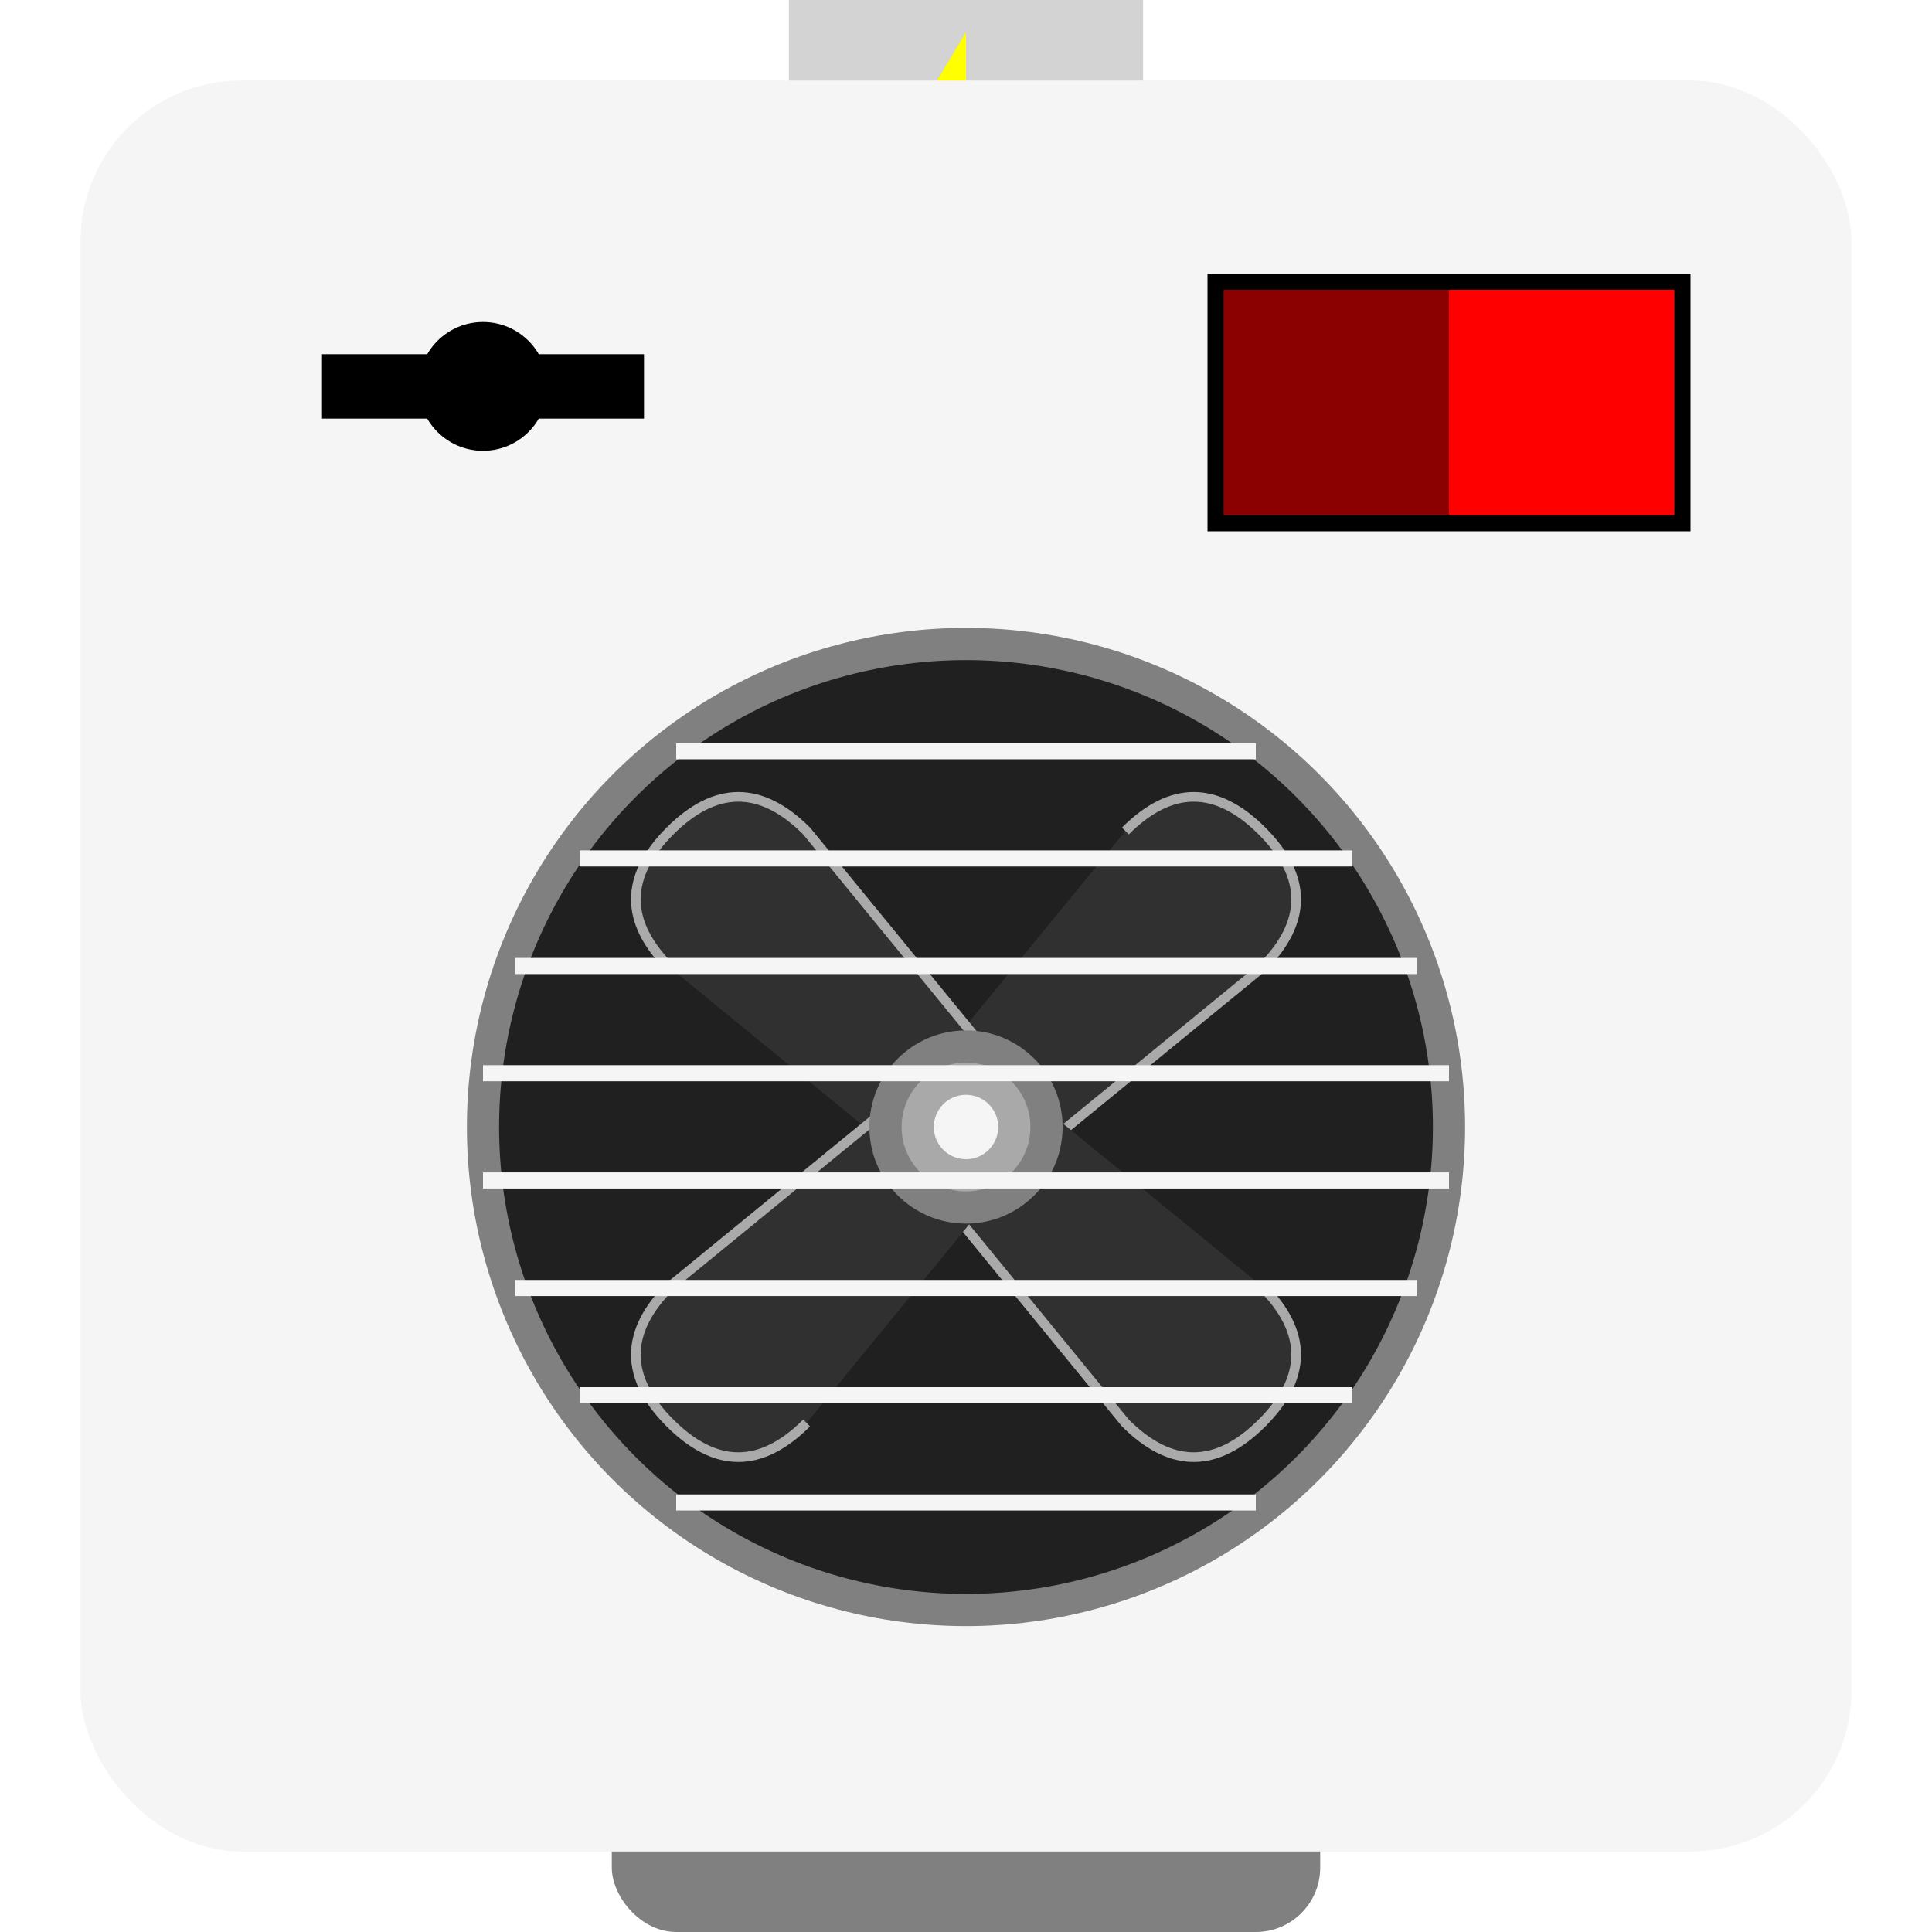 <?xml version="1.0" encoding="utf-8"?>
<svg xmlns="http://www.w3.org/2000/svg" version="1.1" width="60" height="60">
  <title>Wall Cooler</title>
  <desc>
    Wall Cooler diagram.
  </desc>

  <!-- Base structure -->
  <rect width="22" height="30" x="19" y="30" rx="2" ry="2" fill="grey"/>
  <rect width="11" height="11" x="24.5" y="0" fill="lightgrey"/>
  <path d="M 30 1 l -3 5 h 3 v 4 l 3 -5 h -3 v -4" fill="yellow"/>
  <rect width="55" height="55" x="2.5" y="2.5" rx="5" ry="5" fill="whitesmoke"/>

  <!-- Floppy slot start -->
  <line x1="10" y1="12" x2="20" y2="12" stroke="black" stroke-width="2"/>
  <circle cx="15" cy="12" r="2" fill="black"/>
  <!-- Floppy slot end -->

  <!-- Buttons start -->
  <rect x="38" y="9" width="14" height="7" stroke="black" fill="transparent"/>
  <rect x="38" y="9" width="7" height="7" fill="darkred"/>
  <rect x="45" y="9" width="7" height="7" fill="red"/>
  <!-- Buttons end -->

  <!-- Ventilation start -->
  <circle cx="30" cy="35" r="15" fill="#202020" stroke="grey" stroke-width="1"/>
  <path d="M 32 35 l 1 -10 q 0 -3 -3 -3 q -3 0 -3 3 l 1 10" fill="#303030" transform="rotate(45 30,35)"/>
  <path d="M 32 35 l 1 -10 q 0 -3 -3 -3 q -3 0 -3 3" fill="transparent" stroke="#aaaaaa" stroke-width="0.3" transform="rotate(45 30,35)"/>
  <path d="M 32 35 l 1 -10 q 0 -3 -3 -3 q -3 0 -3 3 l 1 10" fill="#303030" transform="rotate(135 30,35)"/>
  <path d="M 32 35 l 1 -10 q 0 -3 -3 -3 q -3 0 -3 3" fill="transparent" stroke="#aaaaaa" stroke-width="0.3" transform="rotate(135 30,35)"/>
  <path d="M 32 35 l 1 -10 q 0 -3 -3 -3 q -3 0 -3 3 l 1 10" fill="#303030" transform="rotate(-45 30,35)"/>
  <path d="M 32 35 l 1 -10 q 0 -3 -3 -3 q -3 0 -3 3" fill="transparent" stroke="#aaaaaa" stroke-width="0.3" transform="rotate(-45 30,35)"/>
  <path d="M 32 35 l 1 -10 q 0 -3 -3 -3 q -3 0 -3 3 l 1 10" fill="#303030" transform="rotate(-135 30,35)"/>
  <path d="M 32 35 l 1 -10 q 0 -3 -3 -3 q -3 0 -3 3" fill="transparent" stroke="#aaaaaa" stroke-width="0.3" transform="rotate(-135 30,35)"/>

  <circle cx="30" cy="35" r="3" fill="grey"/>
  <circle cx="30" cy="35" r="2" fill="darkgrey"/>
  <circle cx="30" cy="35" r="1" fill="whitesmoke"/>

  <g stroke="whitesmoke" stroke-width="0.5">
    <line x1="21" y1="23.33" x2="39" y2="23.33"/>
    <line x1="18" y1="26.66" x2="42" y2="26.66"/>
    <line x1="16" y1="30" x2="44" y2="30"/>
    <line x1="15" y1="33.33" x2="45" y2="33.33"/>
    <line x1="15" y1="36.66" x2="45" y2="36.66"/>
    <line x1="16" y1="40" x2="44" y2="40"/>
    <line x1="18" y1="43.33" x2="42" y2="43.33"/>
    <line x1="21" y1="46.66" x2="39" y2="46.66"/>
  </g>
  <!-- Ventilation end -->

</svg>

